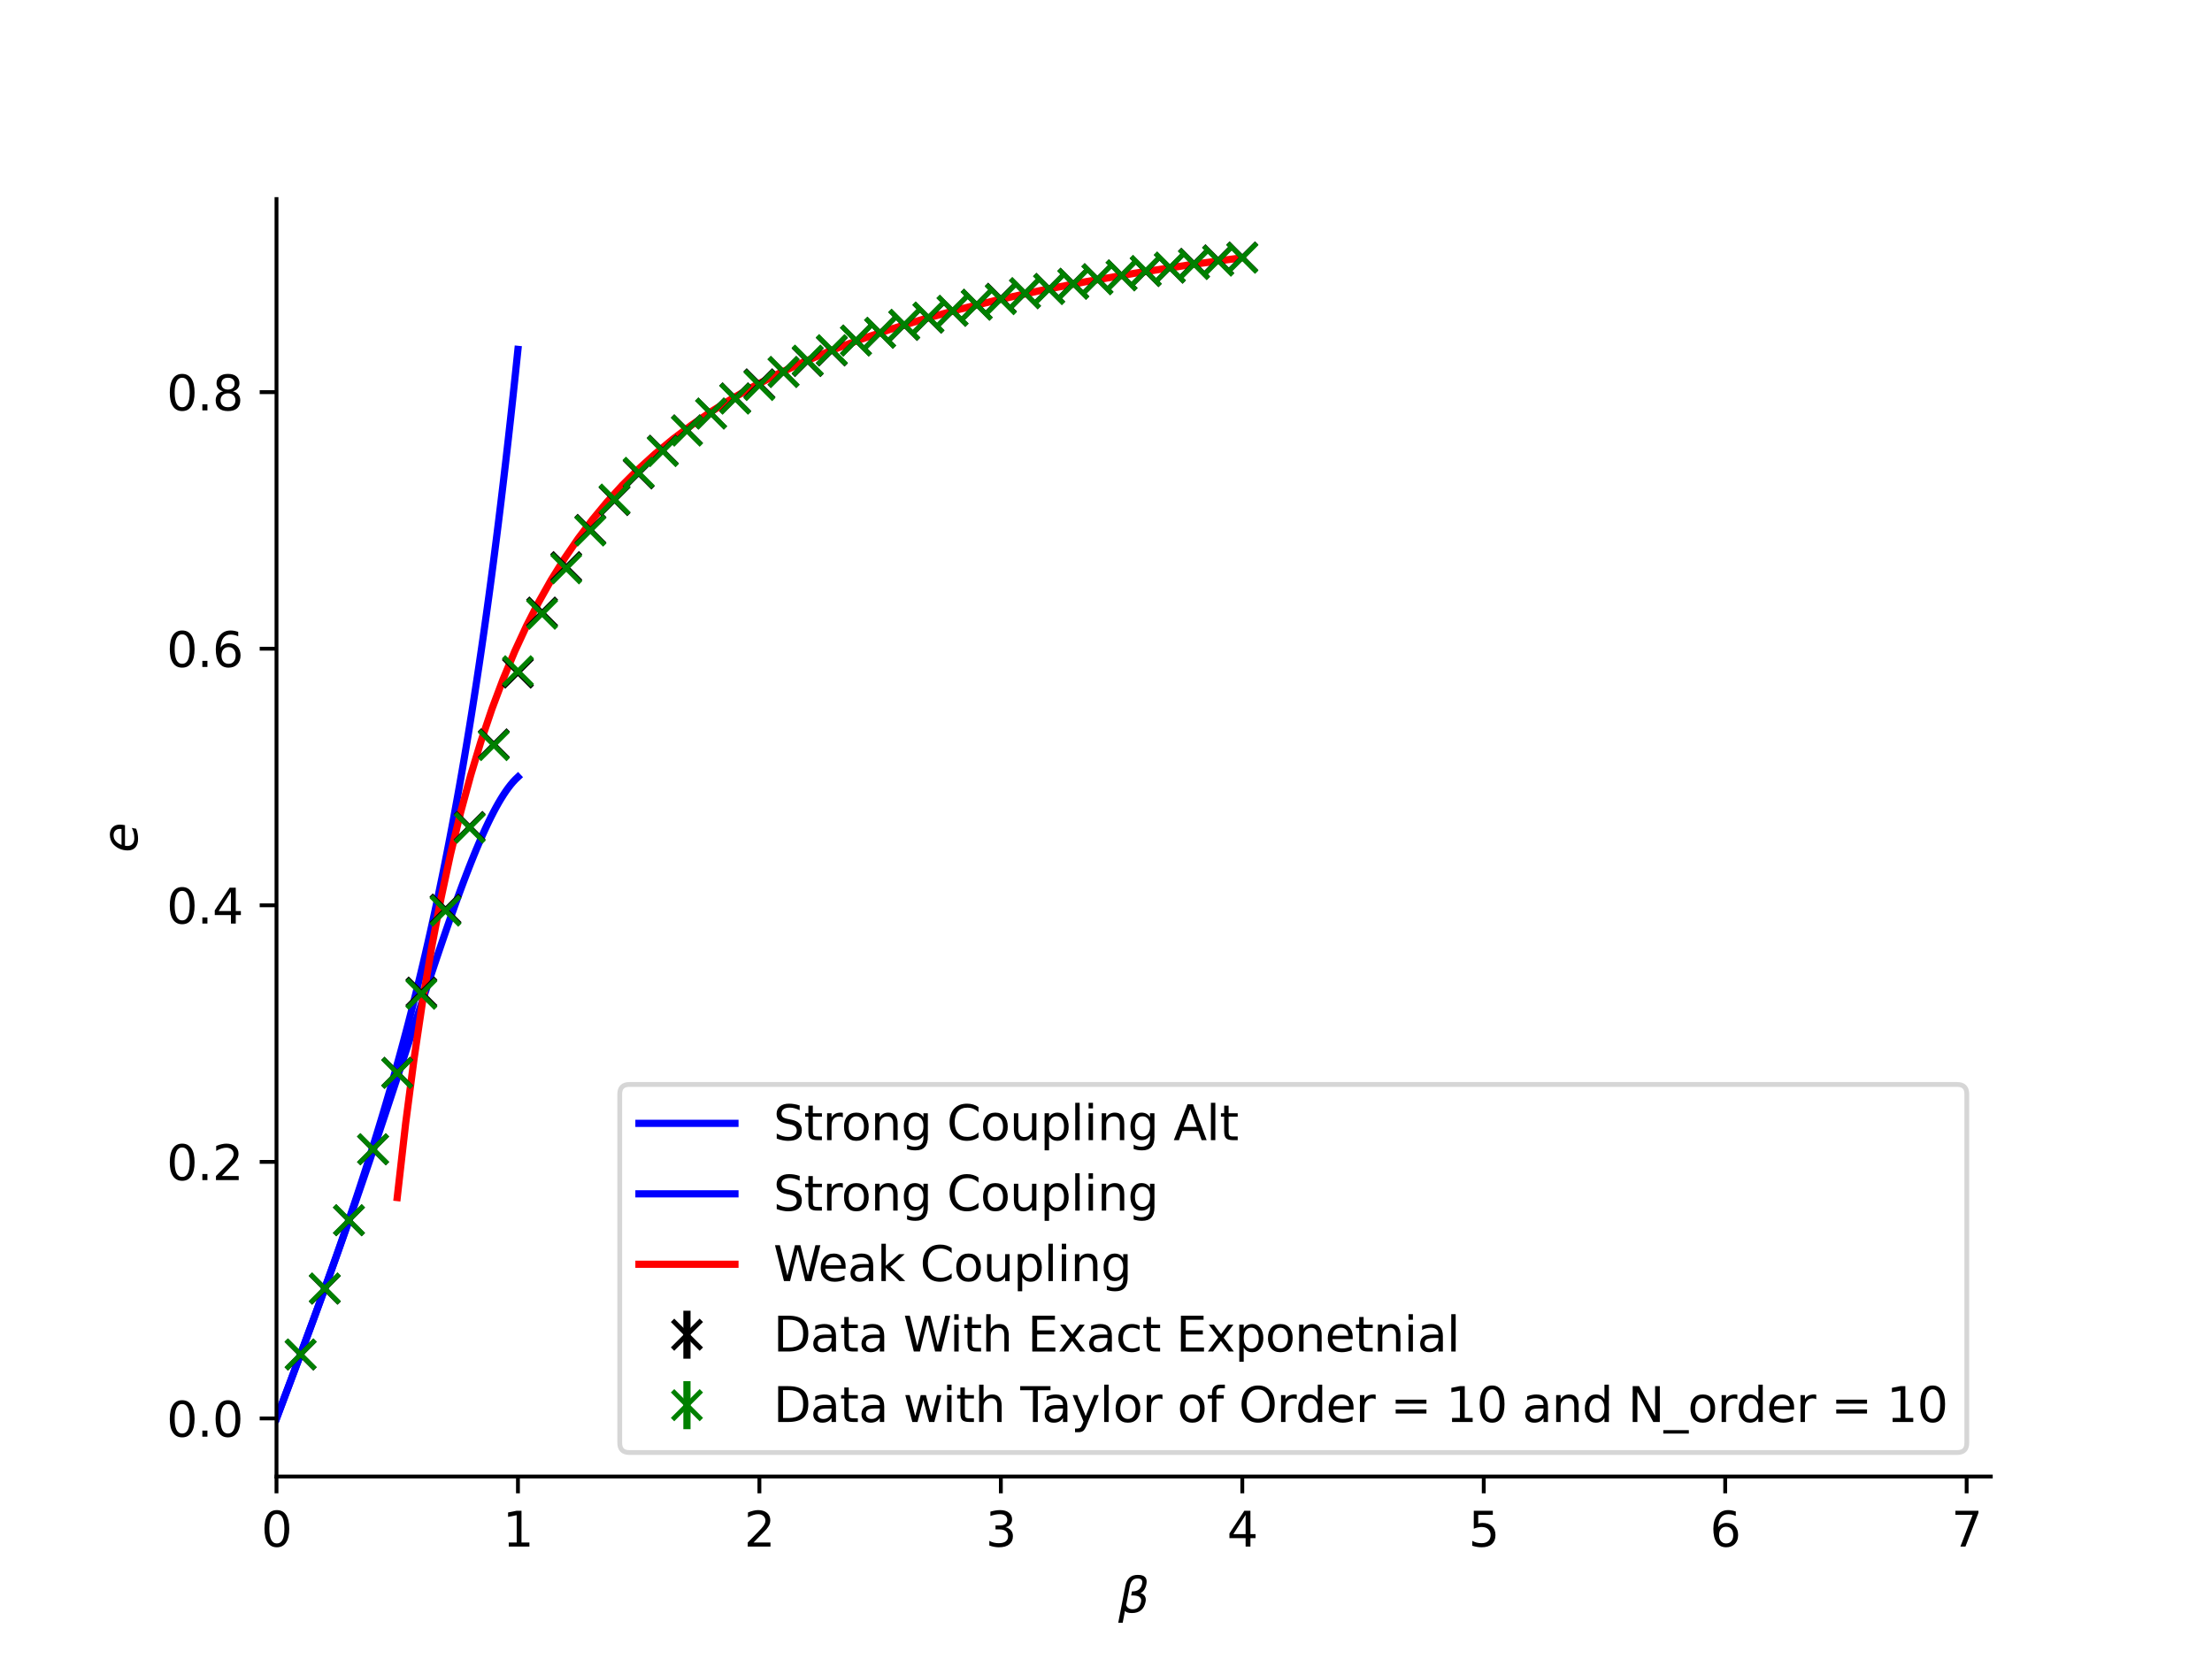 <?xml version="1.0" encoding="utf-8" standalone="no"?>
<!DOCTYPE svg PUBLIC "-//W3C//DTD SVG 1.1//EN"
  "http://www.w3.org/Graphics/SVG/1.1/DTD/svg11.dtd">
<svg height="345.6pt" version="1.1" viewBox="0 0 460.8 345.6" width="460.8pt" xmlns="http://www.w3.org/2000/svg" xmlns:xlink="http://www.w3.org/1999/xlink">
 <defs>
  <style type="text/css">*{stroke-linecap:butt;stroke-linejoin:round;}</style>
 </defs>
 <g id="figure_1">
  <g id="patch_1">
   <path d="M 0 345.6 
L 460.8 345.6 
L 460.8 0 
L 0 0 
z
" style="fill:#ffffff;"/>
  </g>
  <g id="axes_1">
   <g id="patch_2">
    <path d="M 57.6 307.584 
L 414.72 307.584 
L 414.72 41.472 
L 57.6 41.472 
z
" style="fill:#ffffff;"/>
   </g>
   <g id="matplotlib.axis_1">
    <g id="xtick_1">
     <g id="line2d_1">
      <defs>
       <path d="M 0 0 
L 0 3.5 
" id="m9de433c773" style="stroke:#000000;stroke-width:0.8;"/>
      </defs>
      <g>
       <use style="stroke:#000000;stroke-width:0.8;" x="57.6" xlink:href="#m9de433c773" y="307.584"/>
      </g>
     </g>
     <g id="text_1">
      <!-- 0 -->
      <g transform="translate(54.419 322.182)scale(0.1 -0.1)">
       <defs>
        <path d="M 2034 4250 
Q 1547 4250 1301 3770 
Q 1056 3291 1056 2328 
Q 1056 1369 1301 889 
Q 1547 409 2034 409 
Q 2525 409 2770 889 
Q 3016 1369 3016 2328 
Q 3016 3291 2770 3770 
Q 2525 4250 2034 4250 
z
M 2034 4750 
Q 2819 4750 3233 4129 
Q 3647 3509 3647 2328 
Q 3647 1150 3233 529 
Q 2819 -91 2034 -91 
Q 1250 -91 836 529 
Q 422 1150 422 2328 
Q 422 3509 836 4129 
Q 1250 4750 2034 4750 
z
" id="DejaVuSans-30" transform="scale(0.016)"/>
       </defs>
       <use xlink:href="#DejaVuSans-30"/>
      </g>
     </g>
    </g>
    <g id="xtick_2">
     <g id="line2d_2">
      <g>
       <use style="stroke:#000000;stroke-width:0.8;" x="107.899" xlink:href="#m9de433c773" y="307.584"/>
      </g>
     </g>
     <g id="text_2">
      <!-- 1 -->
      <g transform="translate(104.717 322.182)scale(0.1 -0.1)">
       <defs>
        <path d="M 794 531 
L 1825 531 
L 1825 4091 
L 703 3866 
L 703 4441 
L 1819 4666 
L 2450 4666 
L 2450 531 
L 3481 531 
L 3481 0 
L 794 0 
L 794 531 
z
" id="DejaVuSans-31" transform="scale(0.016)"/>
       </defs>
       <use xlink:href="#DejaVuSans-31"/>
      </g>
     </g>
    </g>
    <g id="xtick_3">
     <g id="line2d_3">
      <g>
       <use style="stroke:#000000;stroke-width:0.8;" x="158.197" xlink:href="#m9de433c773" y="307.584"/>
      </g>
     </g>
     <g id="text_3">
      <!-- 2 -->
      <g transform="translate(155.016 322.182)scale(0.1 -0.1)">
       <defs>
        <path d="M 1228 531 
L 3431 531 
L 3431 0 
L 469 0 
L 469 531 
Q 828 903 1448 1529 
Q 2069 2156 2228 2338 
Q 2531 2678 2651 2914 
Q 2772 3150 2772 3378 
Q 2772 3750 2511 3984 
Q 2250 4219 1831 4219 
Q 1534 4219 1204 4116 
Q 875 4013 500 3803 
L 500 4441 
Q 881 4594 1212 4672 
Q 1544 4750 1819 4750 
Q 2544 4750 2975 4387 
Q 3406 4025 3406 3419 
Q 3406 3131 3298 2873 
Q 3191 2616 2906 2266 
Q 2828 2175 2409 1742 
Q 1991 1309 1228 531 
z
" id="DejaVuSans-32" transform="scale(0.016)"/>
       </defs>
       <use xlink:href="#DejaVuSans-32"/>
      </g>
     </g>
    </g>
    <g id="xtick_4">
     <g id="line2d_4">
      <g>
       <use style="stroke:#000000;stroke-width:0.8;" x="208.496" xlink:href="#m9de433c773" y="307.584"/>
      </g>
     </g>
     <g id="text_4">
      <!-- 3 -->
      <g transform="translate(205.315 322.182)scale(0.1 -0.1)">
       <defs>
        <path d="M 2597 2516 
Q 3050 2419 3304 2112 
Q 3559 1806 3559 1356 
Q 3559 666 3084 287 
Q 2609 -91 1734 -91 
Q 1441 -91 1130 -33 
Q 819 25 488 141 
L 488 750 
Q 750 597 1062 519 
Q 1375 441 1716 441 
Q 2309 441 2620 675 
Q 2931 909 2931 1356 
Q 2931 1769 2642 2001 
Q 2353 2234 1838 2234 
L 1294 2234 
L 1294 2753 
L 1863 2753 
Q 2328 2753 2575 2939 
Q 2822 3125 2822 3475 
Q 2822 3834 2567 4026 
Q 2313 4219 1838 4219 
Q 1578 4219 1281 4162 
Q 984 4106 628 3988 
L 628 4550 
Q 988 4650 1302 4700 
Q 1616 4750 1894 4750 
Q 2613 4750 3031 4423 
Q 3450 4097 3450 3541 
Q 3450 3153 3228 2886 
Q 3006 2619 2597 2516 
z
" id="DejaVuSans-33" transform="scale(0.016)"/>
       </defs>
       <use xlink:href="#DejaVuSans-33"/>
      </g>
     </g>
    </g>
    <g id="xtick_5">
     <g id="line2d_5">
      <g>
       <use style="stroke:#000000;stroke-width:0.8;" x="258.794" xlink:href="#m9de433c773" y="307.584"/>
      </g>
     </g>
     <g id="text_5">
      <!-- 4 -->
      <g transform="translate(255.613 322.182)scale(0.1 -0.1)">
       <defs>
        <path d="M 2419 4116 
L 825 1625 
L 2419 1625 
L 2419 4116 
z
M 2253 4666 
L 3047 4666 
L 3047 1625 
L 3713 1625 
L 3713 1100 
L 3047 1100 
L 3047 0 
L 2419 0 
L 2419 1100 
L 313 1100 
L 313 1709 
L 2253 4666 
z
" id="DejaVuSans-34" transform="scale(0.016)"/>
       </defs>
       <use xlink:href="#DejaVuSans-34"/>
      </g>
     </g>
    </g>
    <g id="xtick_6">
     <g id="line2d_6">
      <g>
       <use style="stroke:#000000;stroke-width:0.8;" x="309.093" xlink:href="#m9de433c773" y="307.584"/>
      </g>
     </g>
     <g id="text_6">
      <!-- 5 -->
      <g transform="translate(305.912 322.182)scale(0.1 -0.1)">
       <defs>
        <path d="M 691 4666 
L 3169 4666 
L 3169 4134 
L 1269 4134 
L 1269 2991 
Q 1406 3038 1543 3061 
Q 1681 3084 1819 3084 
Q 2600 3084 3056 2656 
Q 3513 2228 3513 1497 
Q 3513 744 3044 326 
Q 2575 -91 1722 -91 
Q 1428 -91 1123 -41 
Q 819 9 494 109 
L 494 744 
Q 775 591 1075 516 
Q 1375 441 1709 441 
Q 2250 441 2565 725 
Q 2881 1009 2881 1497 
Q 2881 1984 2565 2268 
Q 2250 2553 1709 2553 
Q 1456 2553 1204 2497 
Q 953 2441 691 2322 
L 691 4666 
z
" id="DejaVuSans-35" transform="scale(0.016)"/>
       </defs>
       <use xlink:href="#DejaVuSans-35"/>
      </g>
     </g>
    </g>
    <g id="xtick_7">
     <g id="line2d_7">
      <g>
       <use style="stroke:#000000;stroke-width:0.8;" x="359.392" xlink:href="#m9de433c773" y="307.584"/>
      </g>
     </g>
     <g id="text_7">
      <!-- 6 -->
      <g transform="translate(356.21 322.182)scale(0.1 -0.1)">
       <defs>
        <path d="M 2113 2584 
Q 1688 2584 1439 2293 
Q 1191 2003 1191 1497 
Q 1191 994 1439 701 
Q 1688 409 2113 409 
Q 2538 409 2786 701 
Q 3034 994 3034 1497 
Q 3034 2003 2786 2293 
Q 2538 2584 2113 2584 
z
M 3366 4563 
L 3366 3988 
Q 3128 4100 2886 4159 
Q 2644 4219 2406 4219 
Q 1781 4219 1451 3797 
Q 1122 3375 1075 2522 
Q 1259 2794 1537 2939 
Q 1816 3084 2150 3084 
Q 2853 3084 3261 2657 
Q 3669 2231 3669 1497 
Q 3669 778 3244 343 
Q 2819 -91 2113 -91 
Q 1303 -91 875 529 
Q 447 1150 447 2328 
Q 447 3434 972 4092 
Q 1497 4750 2381 4750 
Q 2619 4750 2861 4703 
Q 3103 4656 3366 4563 
z
" id="DejaVuSans-36" transform="scale(0.016)"/>
       </defs>
       <use xlink:href="#DejaVuSans-36"/>
      </g>
     </g>
    </g>
    <g id="xtick_8">
     <g id="line2d_8">
      <g>
       <use style="stroke:#000000;stroke-width:0.8;" x="409.69" xlink:href="#m9de433c773" y="307.584"/>
      </g>
     </g>
     <g id="text_8">
      <!-- 7 -->
      <g transform="translate(406.509 322.182)scale(0.1 -0.1)">
       <defs>
        <path d="M 525 4666 
L 3525 4666 
L 3525 4397 
L 1831 0 
L 1172 0 
L 2766 4134 
L 525 4134 
L 525 4666 
z
" id="DejaVuSans-37" transform="scale(0.016)"/>
       </defs>
       <use xlink:href="#DejaVuSans-37"/>
      </g>
     </g>
    </g>
    <g id="text_9">
     <!-- $\beta$ -->
     <g transform="translate(232.96 335.962)scale(0.1 -0.1)">
      <defs>
       <path d="M 872 216 
L 572 -1331 
L -6 -1331 
L 928 3478 
Q 1206 4903 2538 4903 
Q 3888 4903 3659 3700 
Q 3503 2844 2894 2531 
Q 3713 2250 3553 1416 
Q 3272 -69 1759 -66 
Q 1097 -63 872 216 
z
M 1019 966 
Q 1259 422 1875 425 
Q 2775 425 2966 1406 
Q 3138 2288 1675 2219 
L 1778 2750 
Q 2909 2731 3106 3750 
Q 3241 4438 2509 4434 
Q 1691 4434 1503 3459 
L 1019 966 
z
" id="DejaVuSans-Oblique-3b2" transform="scale(0.016)"/>
      </defs>
      <use transform="translate(0 0.391)" xlink:href="#DejaVuSans-Oblique-3b2"/>
     </g>
    </g>
   </g>
   <g id="matplotlib.axis_2">
    <g id="ytick_1">
     <g id="line2d_9">
      <defs>
       <path d="M 0 0 
L -3.5 0 
" id="m73f54f519c" style="stroke:#000000;stroke-width:0.8;"/>
      </defs>
      <g>
       <use style="stroke:#000000;stroke-width:0.8;" x="57.6" xlink:href="#m73f54f519c" y="295.488"/>
      </g>
     </g>
     <g id="text_10">
      <!-- 0.0 -->
      <g transform="translate(34.697 299.287)scale(0.1 -0.1)">
       <defs>
        <path d="M 684 794 
L 1344 794 
L 1344 0 
L 684 0 
L 684 794 
z
" id="DejaVuSans-2e" transform="scale(0.016)"/>
       </defs>
       <use xlink:href="#DejaVuSans-30"/>
       <use x="63.623" xlink:href="#DejaVuSans-2e"/>
       <use x="95.41" xlink:href="#DejaVuSans-30"/>
      </g>
     </g>
    </g>
    <g id="ytick_2">
     <g id="line2d_10">
      <g>
       <use style="stroke:#000000;stroke-width:0.8;" x="57.6" xlink:href="#m73f54f519c" y="242.039"/>
      </g>
     </g>
     <g id="text_11">
      <!-- 0.2 -->
      <g transform="translate(34.697 245.838)scale(0.1 -0.1)">
       <use xlink:href="#DejaVuSans-30"/>
       <use x="63.623" xlink:href="#DejaVuSans-2e"/>
       <use x="95.41" xlink:href="#DejaVuSans-32"/>
      </g>
     </g>
    </g>
    <g id="ytick_3">
     <g id="line2d_11">
      <g>
       <use style="stroke:#000000;stroke-width:0.8;" x="57.6" xlink:href="#m73f54f519c" y="188.589"/>
      </g>
     </g>
     <g id="text_12">
      <!-- 0.4 -->
      <g transform="translate(34.697 192.389)scale(0.1 -0.1)">
       <use xlink:href="#DejaVuSans-30"/>
       <use x="63.623" xlink:href="#DejaVuSans-2e"/>
       <use x="95.41" xlink:href="#DejaVuSans-34"/>
      </g>
     </g>
    </g>
    <g id="ytick_4">
     <g id="line2d_12">
      <g>
       <use style="stroke:#000000;stroke-width:0.8;" x="57.6" xlink:href="#m73f54f519c" y="135.14"/>
      </g>
     </g>
     <g id="text_13">
      <!-- 0.6 -->
      <g transform="translate(34.697 138.939)scale(0.1 -0.1)">
       <use xlink:href="#DejaVuSans-30"/>
       <use x="63.623" xlink:href="#DejaVuSans-2e"/>
       <use x="95.41" xlink:href="#DejaVuSans-36"/>
      </g>
     </g>
    </g>
    <g id="ytick_5">
     <g id="line2d_13">
      <g>
       <use style="stroke:#000000;stroke-width:0.8;" x="57.6" xlink:href="#m73f54f519c" y="81.691"/>
      </g>
     </g>
     <g id="text_14">
      <!-- 0.8 -->
      <g transform="translate(34.697 85.49)scale(0.1 -0.1)">
       <defs>
        <path d="M 2034 2216 
Q 1584 2216 1326 1975 
Q 1069 1734 1069 1313 
Q 1069 891 1326 650 
Q 1584 409 2034 409 
Q 2484 409 2743 651 
Q 3003 894 3003 1313 
Q 3003 1734 2745 1975 
Q 2488 2216 2034 2216 
z
M 1403 2484 
Q 997 2584 770 2862 
Q 544 3141 544 3541 
Q 544 4100 942 4425 
Q 1341 4750 2034 4750 
Q 2731 4750 3128 4425 
Q 3525 4100 3525 3541 
Q 3525 3141 3298 2862 
Q 3072 2584 2669 2484 
Q 3125 2378 3379 2068 
Q 3634 1759 3634 1313 
Q 3634 634 3220 271 
Q 2806 -91 2034 -91 
Q 1263 -91 848 271 
Q 434 634 434 1313 
Q 434 1759 690 2068 
Q 947 2378 1403 2484 
z
M 1172 3481 
Q 1172 3119 1398 2916 
Q 1625 2713 2034 2713 
Q 2441 2713 2670 2916 
Q 2900 3119 2900 3481 
Q 2900 3844 2670 4047 
Q 2441 4250 2034 4250 
Q 1625 4250 1398 4047 
Q 1172 3844 1172 3481 
z
" id="DejaVuSans-38" transform="scale(0.016)"/>
       </defs>
       <use xlink:href="#DejaVuSans-30"/>
       <use x="63.623" xlink:href="#DejaVuSans-2e"/>
       <use x="95.41" xlink:href="#DejaVuSans-38"/>
      </g>
     </g>
    </g>
    <g id="text_15">
     <!-- $e$ -->
     <g transform="translate(28.617 177.628)rotate(-90)scale(0.1 -0.1)">
      <defs>
       <path d="M 3078 2063 
Q 3088 2113 3092 2166 
Q 3097 2219 3097 2272 
Q 3097 2653 2873 2875 
Q 2650 3097 2266 3097 
Q 1838 3097 1509 2826 
Q 1181 2556 1013 2059 
L 3078 2063 
z
M 3578 1613 
L 903 1613 
Q 884 1494 878 1425 
Q 872 1356 872 1306 
Q 872 872 1139 634 
Q 1406 397 1894 397 
Q 2269 397 2603 481 
Q 2938 566 3225 728 
L 3116 159 
Q 2806 34 2476 -28 
Q 2147 -91 1806 -91 
Q 1078 -91 686 257 
Q 294 606 294 1247 
Q 294 1794 489 2264 
Q 684 2734 1063 3103 
Q 1306 3334 1642 3459 
Q 1978 3584 2356 3584 
Q 2950 3584 3301 3228 
Q 3653 2872 3653 2272 
Q 3653 2128 3634 1964 
Q 3616 1800 3578 1613 
z
" id="DejaVuSans-Oblique-65" transform="scale(0.016)"/>
      </defs>
      <use xlink:href="#DejaVuSans-Oblique-65"/>
     </g>
    </g>
   </g>
   <g id="LineCollection_1">
    <path clip-path="url(#pb66d85628c)" d="M 62.63 282.259 
L 62.63 282.119 
" style="fill:none;stroke:#000000;stroke-width:1.5;"/>
    <path clip-path="url(#pb66d85628c)" d="M 67.66 268.544 
L 67.66 268.385 
" style="fill:none;stroke:#000000;stroke-width:1.5;"/>
    <path clip-path="url(#pb66d85628c)" d="M 72.69 254.28 
L 72.69 254.131 
" style="fill:none;stroke:#000000;stroke-width:1.5;"/>
    <path clip-path="url(#pb66d85628c)" d="M 77.719 239.507 
L 77.719 239.333 
" style="fill:none;stroke:#000000;stroke-width:1.5;"/>
    <path clip-path="url(#pb66d85628c)" d="M 82.749 223.569 
L 82.749 223.361 
" style="fill:none;stroke:#000000;stroke-width:1.5;"/>
    <path clip-path="url(#pb66d85628c)" d="M 87.779 206.873 
L 87.779 206.623 
" style="fill:none;stroke:#000000;stroke-width:1.5;"/>
    <path clip-path="url(#pb66d85628c)" d="M 92.809 189.595 
L 92.809 189.321 
" style="fill:none;stroke:#000000;stroke-width:1.5;"/>
    <path clip-path="url(#pb66d85628c)" d="M 97.839 172.425 
L 97.839 172.088 
" style="fill:none;stroke:#000000;stroke-width:1.5;"/>
    <path clip-path="url(#pb66d85628c)" d="M 102.869 155.24 
L 102.869 154.845 
" style="fill:none;stroke:#000000;stroke-width:1.5;"/>
    <path clip-path="url(#pb66d85628c)" d="M 107.899 140.306 
L 107.899 139.969 
" style="fill:none;stroke:#000000;stroke-width:1.5;"/>
    <path clip-path="url(#pb66d85628c)" d="M 112.928 127.74 
L 112.928 127.436 
" style="fill:none;stroke:#000000;stroke-width:1.5;"/>
    <path clip-path="url(#pb66d85628c)" d="M 117.958 118.258 
L 117.958 117.984 
" style="fill:none;stroke:#000000;stroke-width:1.5;"/>
    <path clip-path="url(#pb66d85628c)" d="M 122.988 110.5 
L 122.988 110.24 
" style="fill:none;stroke:#000000;stroke-width:1.5;"/>
    <path clip-path="url(#pb66d85628c)" d="M 128.018 104.323 
L 128.018 104.066 
" style="fill:none;stroke:#000000;stroke-width:1.5;"/>
    <path clip-path="url(#pb66d85628c)" d="M 133.048 98.765 
L 133.048 98.514 
" style="fill:none;stroke:#000000;stroke-width:1.5;"/>
    <path clip-path="url(#pb66d85628c)" d="M 138.078 93.991 
L 138.078 93.745 
" style="fill:none;stroke:#000000;stroke-width:1.5;"/>
    <path clip-path="url(#pb66d85628c)" d="M 143.108 89.745 
L 143.108 89.528 
" style="fill:none;stroke:#000000;stroke-width:1.5;"/>
    <path clip-path="url(#pb66d85628c)" d="M 148.137 86.236 
L 148.137 86.05 
" style="fill:none;stroke:#000000;stroke-width:1.5;"/>
    <path clip-path="url(#pb66d85628c)" d="M 153.167 83.06 
L 153.167 82.878 
" style="fill:none;stroke:#000000;stroke-width:1.5;"/>
    <path clip-path="url(#pb66d85628c)" d="M 158.197 80.125 
L 158.197 79.967 
" style="fill:none;stroke:#000000;stroke-width:1.5;"/>
    <path clip-path="url(#pb66d85628c)" d="M 163.227 77.567 
L 163.227 77.414 
" style="fill:none;stroke:#000000;stroke-width:1.5;"/>
    <path clip-path="url(#pb66d85628c)" d="M 168.257 75.293 
L 168.257 75.155 
" style="fill:none;stroke:#000000;stroke-width:1.5;"/>
    <path clip-path="url(#pb66d85628c)" d="M 173.287 73.101 
L 173.287 72.955 
" style="fill:none;stroke:#000000;stroke-width:1.5;"/>
    <path clip-path="url(#pb66d85628c)" d="M 178.317 71.006 
L 178.317 70.848 
" style="fill:none;stroke:#000000;stroke-width:1.5;"/>
    <path clip-path="url(#pb66d85628c)" d="M 183.346 69.395 
L 183.346 69.253 
" style="fill:none;stroke:#000000;stroke-width:1.5;"/>
    <path clip-path="url(#pb66d85628c)" d="M 188.376 67.755 
L 188.376 67.627 
" style="fill:none;stroke:#000000;stroke-width:1.5;"/>
    <path clip-path="url(#pb66d85628c)" d="M 193.406 66.258 
L 193.406 66.133 
" style="fill:none;stroke:#000000;stroke-width:1.5;"/>
    <path clip-path="url(#pb66d85628c)" d="M 198.436 64.829 
L 198.436 64.695 
" style="fill:none;stroke:#000000;stroke-width:1.5;"/>
    <path clip-path="url(#pb66d85628c)" d="M 203.466 63.518 
L 203.466 63.411 
" style="fill:none;stroke:#000000;stroke-width:1.5;"/>
    <path clip-path="url(#pb66d85628c)" d="M 208.496 62.273 
L 208.496 62.156 
" style="fill:none;stroke:#000000;stroke-width:1.5;"/>
    <path clip-path="url(#pb66d85628c)" d="M 213.526 61.152 
L 213.526 61.035 
" style="fill:none;stroke:#000000;stroke-width:1.5;"/>
    <path clip-path="url(#pb66d85628c)" d="M 218.555 60.233 
L 218.555 60.118 
" style="fill:none;stroke:#000000;stroke-width:1.5;"/>
    <path clip-path="url(#pb66d85628c)" d="M 223.585 59.15 
L 223.585 59.034 
" style="fill:none;stroke:#000000;stroke-width:1.5;"/>
    <path clip-path="url(#pb66d85628c)" d="M 228.615 58.194 
L 228.615 58.09 
" style="fill:none;stroke:#000000;stroke-width:1.5;"/>
    <path clip-path="url(#pb66d85628c)" d="M 233.645 57.413 
L 233.645 57.295 
" style="fill:none;stroke:#000000;stroke-width:1.5;"/>
    <path clip-path="url(#pb66d85628c)" d="M 238.675 56.538 
L 238.675 56.426 
" style="fill:none;stroke:#000000;stroke-width:1.5;"/>
    <path clip-path="url(#pb66d85628c)" d="M 243.705 55.817 
L 243.705 55.724 
" style="fill:none;stroke:#000000;stroke-width:1.5;"/>
    <path clip-path="url(#pb66d85628c)" d="M 248.735 54.997 
L 248.735 54.878 
" style="fill:none;stroke:#000000;stroke-width:1.5;"/>
    <path clip-path="url(#pb66d85628c)" d="M 253.765 54.262 
L 253.765 54.156 
" style="fill:none;stroke:#000000;stroke-width:1.5;"/>
    <path clip-path="url(#pb66d85628c)" d="M 258.794 53.666 
L 258.794 53.568 
" style="fill:none;stroke:#000000;stroke-width:1.5;"/>
   </g>
   <g id="LineCollection_2">
    <path clip-path="url(#pb66d85628c)" d="M 62.63 282.213 
L 62.63 282.073 
" style="fill:none;stroke:#008000;stroke-width:1.5;"/>
    <path clip-path="url(#pb66d85628c)" d="M 67.66 268.472 
L 67.66 268.313 
" style="fill:none;stroke:#008000;stroke-width:1.5;"/>
    <path clip-path="url(#pb66d85628c)" d="M 72.69 254.259 
L 72.69 254.104 
" style="fill:none;stroke:#008000;stroke-width:1.5;"/>
    <path clip-path="url(#pb66d85628c)" d="M 77.719 239.481 
L 77.719 239.307 
" style="fill:none;stroke:#008000;stroke-width:1.5;"/>
    <path clip-path="url(#pb66d85628c)" d="M 82.749 223.616 
L 82.749 223.419 
" style="fill:none;stroke:#008000;stroke-width:1.5;"/>
    <path clip-path="url(#pb66d85628c)" d="M 87.779 207.161 
L 87.779 206.921 
" style="fill:none;stroke:#008000;stroke-width:1.5;"/>
    <path clip-path="url(#pb66d85628c)" d="M 92.809 189.853 
L 92.809 189.591 
" style="fill:none;stroke:#008000;stroke-width:1.5;"/>
    <path clip-path="url(#pb66d85628c)" d="M 97.839 172.582 
L 97.839 172.288 
" style="fill:none;stroke:#008000;stroke-width:1.5;"/>
    <path clip-path="url(#pb66d85628c)" d="M 102.869 155.429 
L 102.869 155.04 
" style="fill:none;stroke:#008000;stroke-width:1.5;"/>
    <path clip-path="url(#pb66d85628c)" d="M 107.899 139.97 
L 107.899 139.654 
" style="fill:none;stroke:#008000;stroke-width:1.5;"/>
    <path clip-path="url(#pb66d85628c)" d="M 112.928 128.036 
L 112.928 127.708 
" style="fill:none;stroke:#008000;stroke-width:1.5;"/>
    <path clip-path="url(#pb66d85628c)" d="M 117.958 118.556 
L 117.958 118.28 
" style="fill:none;stroke:#008000;stroke-width:1.5;"/>
    <path clip-path="url(#pb66d85628c)" d="M 122.988 110.681 
L 122.988 110.394 
" style="fill:none;stroke:#008000;stroke-width:1.5;"/>
    <path clip-path="url(#pb66d85628c)" d="M 128.018 104.191 
L 128.018 103.899 
" style="fill:none;stroke:#008000;stroke-width:1.5;"/>
    <path clip-path="url(#pb66d85628c)" d="M 133.048 98.588 
L 133.048 98.349 
" style="fill:none;stroke:#008000;stroke-width:1.5;"/>
    <path clip-path="url(#pb66d85628c)" d="M 138.078 94.1 
L 138.078 93.876 
" style="fill:none;stroke:#008000;stroke-width:1.5;"/>
    <path clip-path="url(#pb66d85628c)" d="M 143.108 89.814 
L 143.108 89.607 
" style="fill:none;stroke:#008000;stroke-width:1.5;"/>
    <path clip-path="url(#pb66d85628c)" d="M 148.137 86.242 
L 148.137 86.064 
" style="fill:none;stroke:#008000;stroke-width:1.5;"/>
    <path clip-path="url(#pb66d85628c)" d="M 153.167 83.153 
L 153.167 82.954 
" style="fill:none;stroke:#008000;stroke-width:1.5;"/>
    <path clip-path="url(#pb66d85628c)" d="M 158.197 80.316 
L 158.197 80.139 
" style="fill:none;stroke:#008000;stroke-width:1.5;"/>
    <path clip-path="url(#pb66d85628c)" d="M 163.227 77.559 
L 163.227 77.416 
" style="fill:none;stroke:#008000;stroke-width:1.5;"/>
    <path clip-path="url(#pb66d85628c)" d="M 168.257 75.182 
L 168.257 75.035 
" style="fill:none;stroke:#008000;stroke-width:1.5;"/>
    <path clip-path="url(#pb66d85628c)" d="M 173.287 73.007 
L 173.287 72.85 
" style="fill:none;stroke:#008000;stroke-width:1.5;"/>
    <path clip-path="url(#pb66d85628c)" d="M 178.317 71.024 
L 178.317 70.883 
" style="fill:none;stroke:#008000;stroke-width:1.5;"/>
    <path clip-path="url(#pb66d85628c)" d="M 183.346 69.4 
L 183.346 69.253 
" style="fill:none;stroke:#008000;stroke-width:1.5;"/>
    <path clip-path="url(#pb66d85628c)" d="M 188.376 67.723 
L 188.376 67.578 
" style="fill:none;stroke:#008000;stroke-width:1.5;"/>
    <path clip-path="url(#pb66d85628c)" d="M 193.406 66.207 
L 193.406 66.064 
" style="fill:none;stroke:#008000;stroke-width:1.5;"/>
    <path clip-path="url(#pb66d85628c)" d="M 198.436 64.806 
L 198.436 64.678 
" style="fill:none;stroke:#008000;stroke-width:1.5;"/>
    <path clip-path="url(#pb66d85628c)" d="M 203.466 63.543 
L 203.466 63.417 
" style="fill:none;stroke:#008000;stroke-width:1.5;"/>
    <path clip-path="url(#pb66d85628c)" d="M 208.496 62.392 
L 208.496 62.282 
" style="fill:none;stroke:#008000;stroke-width:1.5;"/>
    <path clip-path="url(#pb66d85628c)" d="M 213.526 61.126 
L 213.526 61.012 
" style="fill:none;stroke:#008000;stroke-width:1.5;"/>
    <path clip-path="url(#pb66d85628c)" d="M 218.555 60.276 
L 218.555 60.161 
" style="fill:none;stroke:#008000;stroke-width:1.5;"/>
    <path clip-path="url(#pb66d85628c)" d="M 223.585 59.195 
L 223.585 59.084 
" style="fill:none;stroke:#008000;stroke-width:1.5;"/>
    <path clip-path="url(#pb66d85628c)" d="M 228.615 58.242 
L 228.615 58.13 
" style="fill:none;stroke:#008000;stroke-width:1.5;"/>
    <path clip-path="url(#pb66d85628c)" d="M 233.645 57.432 
L 233.645 57.32 
" style="fill:none;stroke:#008000;stroke-width:1.5;"/>
    <path clip-path="url(#pb66d85628c)" d="M 238.675 56.488 
L 238.675 56.381 
" style="fill:none;stroke:#008000;stroke-width:1.5;"/>
    <path clip-path="url(#pb66d85628c)" d="M 243.705 55.783 
L 243.705 55.686 
" style="fill:none;stroke:#008000;stroke-width:1.5;"/>
    <path clip-path="url(#pb66d85628c)" d="M 248.735 55.08 
L 248.735 54.979 
" style="fill:none;stroke:#008000;stroke-width:1.5;"/>
    <path clip-path="url(#pb66d85628c)" d="M 253.765 54.372 
L 253.765 54.251 
" style="fill:none;stroke:#008000;stroke-width:1.5;"/>
    <path clip-path="url(#pb66d85628c)" d="M 258.794 53.749 
L 258.794 53.653 
" style="fill:none;stroke:#008000;stroke-width:1.5;"/>
   </g>
   <g id="line2d_14">
    <path clip-path="url(#pb66d85628c)" d="M 57.6 295.488 
L 58.108 294.138 
L 58.616 292.788 
L 59.124 291.438 
L 59.632 290.086 
L 60.14 288.734 
L 60.648 287.38 
L 61.156 286.024 
L 61.665 284.666 
L 62.173 283.307 
L 62.681 281.944 
L 63.189 280.579 
L 63.697 279.211 
L 64.205 277.839 
L 64.713 276.463 
L 65.221 275.084 
L 65.729 273.699 
L 66.237 272.31 
L 66.745 270.916 
L 67.253 269.517 
L 67.761 268.111 
L 68.269 266.699 
L 68.777 265.281 
L 69.286 263.856 
L 69.794 262.423 
L 70.302 260.982 
L 70.81 259.533 
L 71.318 258.075 
L 71.826 256.607 
L 72.334 255.13 
L 72.842 253.643 
L 73.35 252.145 
L 73.858 250.635 
L 74.366 249.114 
L 74.874 247.58 
L 75.382 246.033 
L 75.89 244.473 
L 76.398 242.898 
L 76.907 241.308 
L 77.415 239.703 
L 77.923 238.081 
L 78.431 236.443 
L 78.939 234.786 
L 79.447 233.111 
L 79.955 231.417 
L 80.463 229.703 
L 80.971 227.968 
L 81.479 226.211 
L 81.987 224.431 
L 82.495 222.628 
L 83.003 220.8 
L 83.511 218.946 
L 84.019 217.067 
L 84.528 215.159 
L 85.036 213.224 
L 85.544 211.258 
L 86.052 209.262 
L 86.56 207.234 
L 87.068 205.173 
L 87.576 203.078 
L 88.084 200.947 
L 88.592 198.779 
L 89.1 196.574 
L 89.608 194.328 
L 90.116 192.043 
L 90.624 189.715 
L 91.132 187.343 
L 91.64 184.926 
L 92.149 182.463 
L 92.657 179.951 
L 93.165 177.39 
L 93.673 174.777 
L 94.181 172.111 
L 94.689 169.39 
L 95.197 166.613 
L 95.705 163.778 
L 96.213 160.882 
L 96.721 157.924 
L 97.229 154.902 
L 97.737 151.815 
L 98.245 148.659 
L 98.753 145.433 
L 99.261 142.136 
L 99.77 138.764 
L 100.278 135.315 
L 100.786 131.788 
L 101.294 128.18 
L 101.802 124.489 
L 102.31 120.712 
L 102.818 116.847 
L 103.326 112.891 
L 103.834 108.843 
L 104.342 104.698 
L 104.85 100.456 
L 105.358 96.112 
L 105.866 91.665 
L 106.374 87.111 
L 106.882 82.448 
L 107.391 77.673 
L 107.899 72.782 
" style="fill:none;stroke:#0000ff;stroke-linecap:square;stroke-width:1.5;"/>
   </g>
   <g id="line2d_15">
    <path clip-path="url(#pb66d85628c)" d="M 57.6 295.488 
L 58.108 294.138 
L 58.616 292.788 
L 59.124 291.438 
L 59.632 290.086 
L 60.14 288.734 
L 60.648 287.38 
L 61.156 286.024 
L 61.665 284.667 
L 62.173 283.307 
L 62.681 281.945 
L 63.189 280.581 
L 63.697 279.213 
L 64.205 277.842 
L 64.713 276.468 
L 65.221 275.091 
L 65.729 273.709 
L 66.237 272.324 
L 66.745 270.934 
L 67.253 269.54 
L 67.761 268.141 
L 68.269 266.738 
L 68.777 265.329 
L 69.286 263.916 
L 69.794 262.497 
L 70.302 261.073 
L 70.81 259.644 
L 71.318 258.209 
L 71.826 256.768 
L 72.334 255.322 
L 72.842 253.87 
L 73.35 252.413 
L 73.858 250.95 
L 74.366 249.481 
L 74.874 248.006 
L 75.382 246.525 
L 75.89 245.039 
L 76.398 243.548 
L 76.907 242.05 
L 77.415 240.548 
L 77.923 239.04 
L 78.431 237.528 
L 78.939 236.01 
L 79.447 234.488 
L 79.955 232.962 
L 80.463 231.431 
L 80.971 229.897 
L 81.479 228.359 
L 81.987 226.818 
L 82.495 225.274 
L 83.003 223.727 
L 83.511 222.178 
L 84.019 220.628 
L 84.528 219.077 
L 85.036 217.525 
L 85.544 215.973 
L 86.052 214.421 
L 86.56 212.87 
L 87.068 211.321 
L 87.576 209.775 
L 88.084 208.231 
L 88.592 206.691 
L 89.1 205.155 
L 89.608 203.625 
L 90.116 202.101 
L 90.624 200.583 
L 91.132 199.074 
L 91.64 197.573 
L 92.149 196.082 
L 92.657 194.602 
L 93.165 193.133 
L 93.673 191.678 
L 94.181 190.236 
L 94.689 188.81 
L 95.197 187.399 
L 95.705 186.007 
L 96.213 184.633 
L 96.721 183.279 
L 97.229 181.947 
L 97.737 180.638 
L 98.245 179.354 
L 98.753 178.095 
L 99.261 176.864 
L 99.77 175.662 
L 100.278 174.49 
L 100.786 173.351 
L 101.294 172.247 
L 101.802 171.177 
L 102.31 170.146 
L 102.818 169.155 
L 103.326 168.204 
L 103.834 167.298 
L 104.342 166.437 
L 104.85 165.623 
L 105.358 164.859 
L 105.866 164.147 
L 106.374 163.49 
L 106.882 162.888 
L 107.391 162.346 
L 107.899 161.865 
" style="fill:none;stroke:#0000ff;stroke-linecap:square;stroke-width:1.5;"/>
   </g>
   <g id="line2d_16">
    <path clip-path="url(#pb66d85628c)" d="M 82.749 249.471 
L 84.512 233.956 
L 86.274 220.44 
L 88.036 208.565 
L 89.974 197.067 
L 91.913 186.931 
L 93.851 177.929 
L 95.966 169.195 
L 98.081 161.414 
L 100.195 154.441 
L 102.486 147.659 
L 104.777 141.565 
L 107.244 135.656 
L 109.711 130.33 
L 112.178 125.504 
L 114.822 120.812 
L 117.641 116.28 
L 120.461 112.169 
L 123.456 108.2 
L 126.452 104.588 
L 129.624 101.102 
L 132.972 97.751 
L 136.497 94.54 
L 140.197 91.472 
L 144.074 88.548 
L 148.127 85.766 
L 152.533 83.019 
L 157.115 80.427 
L 162.049 77.895 
L 167.336 75.442 
L 172.975 73.078 
L 178.966 70.813 
L 185.31 68.651 
L 192.183 66.543 
L 199.584 64.506 
L 207.69 62.51 
L 216.501 60.575 
L 226.017 58.716 
L 236.414 56.915 
L 247.869 55.162 
L 258.794 53.679 
L 258.794 53.679 
" style="fill:none;stroke:#ff0000;stroke-linecap:square;stroke-width:1.5;"/>
   </g>
   <g id="line2d_17">
    <defs>
     <path d="M -3 3 
L 3 -3 
M -3 -3 
L 3 3 
" id="mcdef729de2" style="stroke:#000000;"/>
    </defs>
    <g clip-path="url(#pb66d85628c)">
     <use style="stroke:#000000;" x="62.63" xlink:href="#mcdef729de2" y="282.189"/>
     <use style="stroke:#000000;" x="67.66" xlink:href="#mcdef729de2" y="268.464"/>
     <use style="stroke:#000000;" x="72.69" xlink:href="#mcdef729de2" y="254.205"/>
     <use style="stroke:#000000;" x="77.719" xlink:href="#mcdef729de2" y="239.42"/>
     <use style="stroke:#000000;" x="82.749" xlink:href="#mcdef729de2" y="223.465"/>
     <use style="stroke:#000000;" x="87.779" xlink:href="#mcdef729de2" y="206.748"/>
     <use style="stroke:#000000;" x="92.809" xlink:href="#mcdef729de2" y="189.458"/>
     <use style="stroke:#000000;" x="97.839" xlink:href="#mcdef729de2" y="172.257"/>
     <use style="stroke:#000000;" x="102.869" xlink:href="#mcdef729de2" y="155.042"/>
     <use style="stroke:#000000;" x="107.899" xlink:href="#mcdef729de2" y="140.138"/>
     <use style="stroke:#000000;" x="112.928" xlink:href="#mcdef729de2" y="127.588"/>
     <use style="stroke:#000000;" x="117.958" xlink:href="#mcdef729de2" y="118.121"/>
     <use style="stroke:#000000;" x="122.988" xlink:href="#mcdef729de2" y="110.37"/>
     <use style="stroke:#000000;" x="128.018" xlink:href="#mcdef729de2" y="104.194"/>
     <use style="stroke:#000000;" x="133.048" xlink:href="#mcdef729de2" y="98.639"/>
     <use style="stroke:#000000;" x="138.078" xlink:href="#mcdef729de2" y="93.868"/>
     <use style="stroke:#000000;" x="143.108" xlink:href="#mcdef729de2" y="89.636"/>
     <use style="stroke:#000000;" x="148.137" xlink:href="#mcdef729de2" y="86.143"/>
     <use style="stroke:#000000;" x="153.167" xlink:href="#mcdef729de2" y="82.969"/>
     <use style="stroke:#000000;" x="158.197" xlink:href="#mcdef729de2" y="80.046"/>
     <use style="stroke:#000000;" x="163.227" xlink:href="#mcdef729de2" y="77.491"/>
     <use style="stroke:#000000;" x="168.257" xlink:href="#mcdef729de2" y="75.224"/>
     <use style="stroke:#000000;" x="173.287" xlink:href="#mcdef729de2" y="73.028"/>
     <use style="stroke:#000000;" x="178.317" xlink:href="#mcdef729de2" y="70.927"/>
     <use style="stroke:#000000;" x="183.346" xlink:href="#mcdef729de2" y="69.324"/>
     <use style="stroke:#000000;" x="188.376" xlink:href="#mcdef729de2" y="67.691"/>
     <use style="stroke:#000000;" x="193.406" xlink:href="#mcdef729de2" y="66.196"/>
     <use style="stroke:#000000;" x="198.436" xlink:href="#mcdef729de2" y="64.762"/>
     <use style="stroke:#000000;" x="203.466" xlink:href="#mcdef729de2" y="63.465"/>
     <use style="stroke:#000000;" x="208.496" xlink:href="#mcdef729de2" y="62.215"/>
     <use style="stroke:#000000;" x="213.526" xlink:href="#mcdef729de2" y="61.094"/>
     <use style="stroke:#000000;" x="218.555" xlink:href="#mcdef729de2" y="60.176"/>
     <use style="stroke:#000000;" x="223.585" xlink:href="#mcdef729de2" y="59.092"/>
     <use style="stroke:#000000;" x="228.615" xlink:href="#mcdef729de2" y="58.142"/>
     <use style="stroke:#000000;" x="233.645" xlink:href="#mcdef729de2" y="57.354"/>
     <use style="stroke:#000000;" x="238.675" xlink:href="#mcdef729de2" y="56.482"/>
     <use style="stroke:#000000;" x="243.705" xlink:href="#mcdef729de2" y="55.771"/>
     <use style="stroke:#000000;" x="248.735" xlink:href="#mcdef729de2" y="54.938"/>
     <use style="stroke:#000000;" x="253.765" xlink:href="#mcdef729de2" y="54.209"/>
     <use style="stroke:#000000;" x="258.794" xlink:href="#mcdef729de2" y="53.617"/>
    </g>
   </g>
   <g id="line2d_18">
    <defs>
     <path d="M -3 3 
L 3 -3 
M -3 -3 
L 3 3 
" id="m1d9550fe99" style="stroke:#008000;"/>
    </defs>
    <g clip-path="url(#pb66d85628c)">
     <use style="fill:#008000;stroke:#008000;" x="62.63" xlink:href="#m1d9550fe99" y="282.143"/>
     <use style="fill:#008000;stroke:#008000;" x="67.66" xlink:href="#m1d9550fe99" y="268.392"/>
     <use style="fill:#008000;stroke:#008000;" x="72.69" xlink:href="#m1d9550fe99" y="254.182"/>
     <use style="fill:#008000;stroke:#008000;" x="77.719" xlink:href="#m1d9550fe99" y="239.394"/>
     <use style="fill:#008000;stroke:#008000;" x="82.749" xlink:href="#m1d9550fe99" y="223.518"/>
     <use style="fill:#008000;stroke:#008000;" x="87.779" xlink:href="#m1d9550fe99" y="207.041"/>
     <use style="fill:#008000;stroke:#008000;" x="92.809" xlink:href="#m1d9550fe99" y="189.722"/>
     <use style="fill:#008000;stroke:#008000;" x="97.839" xlink:href="#m1d9550fe99" y="172.435"/>
     <use style="fill:#008000;stroke:#008000;" x="102.869" xlink:href="#m1d9550fe99" y="155.235"/>
     <use style="fill:#008000;stroke:#008000;" x="107.899" xlink:href="#m1d9550fe99" y="139.812"/>
     <use style="fill:#008000;stroke:#008000;" x="112.928" xlink:href="#m1d9550fe99" y="127.872"/>
     <use style="fill:#008000;stroke:#008000;" x="117.958" xlink:href="#m1d9550fe99" y="118.418"/>
     <use style="fill:#008000;stroke:#008000;" x="122.988" xlink:href="#m1d9550fe99" y="110.538"/>
     <use style="fill:#008000;stroke:#008000;" x="128.018" xlink:href="#m1d9550fe99" y="104.045"/>
     <use style="fill:#008000;stroke:#008000;" x="133.048" xlink:href="#m1d9550fe99" y="98.469"/>
     <use style="fill:#008000;stroke:#008000;" x="138.078" xlink:href="#m1d9550fe99" y="93.988"/>
     <use style="fill:#008000;stroke:#008000;" x="143.108" xlink:href="#m1d9550fe99" y="89.71"/>
     <use style="fill:#008000;stroke:#008000;" x="148.137" xlink:href="#m1d9550fe99" y="86.153"/>
     <use style="fill:#008000;stroke:#008000;" x="153.167" xlink:href="#m1d9550fe99" y="83.054"/>
     <use style="fill:#008000;stroke:#008000;" x="158.197" xlink:href="#m1d9550fe99" y="80.227"/>
     <use style="fill:#008000;stroke:#008000;" x="163.227" xlink:href="#m1d9550fe99" y="77.488"/>
     <use style="fill:#008000;stroke:#008000;" x="168.257" xlink:href="#m1d9550fe99" y="75.109"/>
     <use style="fill:#008000;stroke:#008000;" x="173.287" xlink:href="#m1d9550fe99" y="72.929"/>
     <use style="fill:#008000;stroke:#008000;" x="178.317" xlink:href="#m1d9550fe99" y="70.953"/>
     <use style="fill:#008000;stroke:#008000;" x="183.346" xlink:href="#m1d9550fe99" y="69.326"/>
     <use style="fill:#008000;stroke:#008000;" x="188.376" xlink:href="#m1d9550fe99" y="67.651"/>
     <use style="fill:#008000;stroke:#008000;" x="193.406" xlink:href="#m1d9550fe99" y="66.136"/>
     <use style="fill:#008000;stroke:#008000;" x="198.436" xlink:href="#m1d9550fe99" y="64.742"/>
     <use style="fill:#008000;stroke:#008000;" x="203.466" xlink:href="#m1d9550fe99" y="63.48"/>
     <use style="fill:#008000;stroke:#008000;" x="208.496" xlink:href="#m1d9550fe99" y="62.337"/>
     <use style="fill:#008000;stroke:#008000;" x="213.526" xlink:href="#m1d9550fe99" y="61.069"/>
     <use style="fill:#008000;stroke:#008000;" x="218.555" xlink:href="#m1d9550fe99" y="60.218"/>
     <use style="fill:#008000;stroke:#008000;" x="223.585" xlink:href="#m1d9550fe99" y="59.139"/>
     <use style="fill:#008000;stroke:#008000;" x="228.615" xlink:href="#m1d9550fe99" y="58.186"/>
     <use style="fill:#008000;stroke:#008000;" x="233.645" xlink:href="#m1d9550fe99" y="57.376"/>
     <use style="fill:#008000;stroke:#008000;" x="238.675" xlink:href="#m1d9550fe99" y="56.435"/>
     <use style="fill:#008000;stroke:#008000;" x="243.705" xlink:href="#m1d9550fe99" y="55.734"/>
     <use style="fill:#008000;stroke:#008000;" x="248.735" xlink:href="#m1d9550fe99" y="55.029"/>
     <use style="fill:#008000;stroke:#008000;" x="253.765" xlink:href="#m1d9550fe99" y="54.312"/>
     <use style="fill:#008000;stroke:#008000;" x="258.794" xlink:href="#m1d9550fe99" y="53.701"/>
    </g>
   </g>
   <g id="patch_3">
    <path d="M 57.6 307.584 
L 57.6 41.472 
" style="fill:none;stroke:#000000;stroke-linecap:square;stroke-linejoin:miter;stroke-width:0.8;"/>
   </g>
   <g id="patch_4">
    <path d="M 57.6 307.584 
L 414.72 307.584 
" style="fill:none;stroke:#000000;stroke-linecap:square;stroke-linejoin:miter;stroke-width:0.8;"/>
   </g>
   <g id="legend_1">
    <g id="patch_5">
     <path d="M 131.104 302.584 
L 407.72 302.584 
Q 409.72 302.584 409.72 300.584 
L 409.72 227.915 
Q 409.72 225.915 407.72 225.915 
L 131.104 225.915 
Q 129.104 225.915 129.104 227.915 
L 129.104 300.584 
Q 129.104 302.584 131.104 302.584 
z
" style="fill:#ffffff;opacity:0.8;stroke:#cccccc;stroke-linejoin:miter;"/>
    </g>
    <g id="line2d_19">
     <path d="M 133.104 234.014 
L 153.104 234.014 
" style="fill:none;stroke:#0000ff;stroke-linecap:square;stroke-width:1.5;"/>
    </g>
    <g id="line2d_20"/>
    <g id="text_16">
     <!-- Strong Coupling Alt -->
     <g transform="translate(161.104 237.514)scale(0.1 -0.1)">
      <defs>
       <path d="M 3425 4513 
L 3425 3897 
Q 3066 4069 2747 4153 
Q 2428 4238 2131 4238 
Q 1616 4238 1336 4038 
Q 1056 3838 1056 3469 
Q 1056 3159 1242 3001 
Q 1428 2844 1947 2747 
L 2328 2669 
Q 3034 2534 3370 2195 
Q 3706 1856 3706 1288 
Q 3706 609 3251 259 
Q 2797 -91 1919 -91 
Q 1588 -91 1214 -16 
Q 841 59 441 206 
L 441 856 
Q 825 641 1194 531 
Q 1563 422 1919 422 
Q 2459 422 2753 634 
Q 3047 847 3047 1241 
Q 3047 1584 2836 1778 
Q 2625 1972 2144 2069 
L 1759 2144 
Q 1053 2284 737 2584 
Q 422 2884 422 3419 
Q 422 4038 858 4394 
Q 1294 4750 2059 4750 
Q 2388 4750 2728 4690 
Q 3069 4631 3425 4513 
z
" id="DejaVuSans-53" transform="scale(0.016)"/>
       <path d="M 1172 4494 
L 1172 3500 
L 2356 3500 
L 2356 3053 
L 1172 3053 
L 1172 1153 
Q 1172 725 1289 603 
Q 1406 481 1766 481 
L 2356 481 
L 2356 0 
L 1766 0 
Q 1100 0 847 248 
Q 594 497 594 1153 
L 594 3053 
L 172 3053 
L 172 3500 
L 594 3500 
L 594 4494 
L 1172 4494 
z
" id="DejaVuSans-74" transform="scale(0.016)"/>
       <path d="M 2631 2963 
Q 2534 3019 2420 3045 
Q 2306 3072 2169 3072 
Q 1681 3072 1420 2755 
Q 1159 2438 1159 1844 
L 1159 0 
L 581 0 
L 581 3500 
L 1159 3500 
L 1159 2956 
Q 1341 3275 1631 3429 
Q 1922 3584 2338 3584 
Q 2397 3584 2469 3576 
Q 2541 3569 2628 3553 
L 2631 2963 
z
" id="DejaVuSans-72" transform="scale(0.016)"/>
       <path d="M 1959 3097 
Q 1497 3097 1228 2736 
Q 959 2375 959 1747 
Q 959 1119 1226 758 
Q 1494 397 1959 397 
Q 2419 397 2687 759 
Q 2956 1122 2956 1747 
Q 2956 2369 2687 2733 
Q 2419 3097 1959 3097 
z
M 1959 3584 
Q 2709 3584 3137 3096 
Q 3566 2609 3566 1747 
Q 3566 888 3137 398 
Q 2709 -91 1959 -91 
Q 1206 -91 779 398 
Q 353 888 353 1747 
Q 353 2609 779 3096 
Q 1206 3584 1959 3584 
z
" id="DejaVuSans-6f" transform="scale(0.016)"/>
       <path d="M 3513 2113 
L 3513 0 
L 2938 0 
L 2938 2094 
Q 2938 2591 2744 2837 
Q 2550 3084 2163 3084 
Q 1697 3084 1428 2787 
Q 1159 2491 1159 1978 
L 1159 0 
L 581 0 
L 581 3500 
L 1159 3500 
L 1159 2956 
Q 1366 3272 1645 3428 
Q 1925 3584 2291 3584 
Q 2894 3584 3203 3211 
Q 3513 2838 3513 2113 
z
" id="DejaVuSans-6e" transform="scale(0.016)"/>
       <path d="M 2906 1791 
Q 2906 2416 2648 2759 
Q 2391 3103 1925 3103 
Q 1463 3103 1205 2759 
Q 947 2416 947 1791 
Q 947 1169 1205 825 
Q 1463 481 1925 481 
Q 2391 481 2648 825 
Q 2906 1169 2906 1791 
z
M 3481 434 
Q 3481 -459 3084 -895 
Q 2688 -1331 1869 -1331 
Q 1566 -1331 1297 -1286 
Q 1028 -1241 775 -1147 
L 775 -588 
Q 1028 -725 1275 -790 
Q 1522 -856 1778 -856 
Q 2344 -856 2625 -561 
Q 2906 -266 2906 331 
L 2906 616 
Q 2728 306 2450 153 
Q 2172 0 1784 0 
Q 1141 0 747 490 
Q 353 981 353 1791 
Q 353 2603 747 3093 
Q 1141 3584 1784 3584 
Q 2172 3584 2450 3431 
Q 2728 3278 2906 2969 
L 2906 3500 
L 3481 3500 
L 3481 434 
z
" id="DejaVuSans-67" transform="scale(0.016)"/>
       <path id="DejaVuSans-20" transform="scale(0.016)"/>
       <path d="M 4122 4306 
L 4122 3641 
Q 3803 3938 3442 4084 
Q 3081 4231 2675 4231 
Q 1875 4231 1450 3742 
Q 1025 3253 1025 2328 
Q 1025 1406 1450 917 
Q 1875 428 2675 428 
Q 3081 428 3442 575 
Q 3803 722 4122 1019 
L 4122 359 
Q 3791 134 3420 21 
Q 3050 -91 2638 -91 
Q 1578 -91 968 557 
Q 359 1206 359 2328 
Q 359 3453 968 4101 
Q 1578 4750 2638 4750 
Q 3056 4750 3426 4639 
Q 3797 4528 4122 4306 
z
" id="DejaVuSans-43" transform="scale(0.016)"/>
       <path d="M 544 1381 
L 544 3500 
L 1119 3500 
L 1119 1403 
Q 1119 906 1312 657 
Q 1506 409 1894 409 
Q 2359 409 2629 706 
Q 2900 1003 2900 1516 
L 2900 3500 
L 3475 3500 
L 3475 0 
L 2900 0 
L 2900 538 
Q 2691 219 2414 64 
Q 2138 -91 1772 -91 
Q 1169 -91 856 284 
Q 544 659 544 1381 
z
M 1991 3584 
L 1991 3584 
z
" id="DejaVuSans-75" transform="scale(0.016)"/>
       <path d="M 1159 525 
L 1159 -1331 
L 581 -1331 
L 581 3500 
L 1159 3500 
L 1159 2969 
Q 1341 3281 1617 3432 
Q 1894 3584 2278 3584 
Q 2916 3584 3314 3078 
Q 3713 2572 3713 1747 
Q 3713 922 3314 415 
Q 2916 -91 2278 -91 
Q 1894 -91 1617 61 
Q 1341 213 1159 525 
z
M 3116 1747 
Q 3116 2381 2855 2742 
Q 2594 3103 2138 3103 
Q 1681 3103 1420 2742 
Q 1159 2381 1159 1747 
Q 1159 1113 1420 752 
Q 1681 391 2138 391 
Q 2594 391 2855 752 
Q 3116 1113 3116 1747 
z
" id="DejaVuSans-70" transform="scale(0.016)"/>
       <path d="M 603 4863 
L 1178 4863 
L 1178 0 
L 603 0 
L 603 4863 
z
" id="DejaVuSans-6c" transform="scale(0.016)"/>
       <path d="M 603 3500 
L 1178 3500 
L 1178 0 
L 603 0 
L 603 3500 
z
M 603 4863 
L 1178 4863 
L 1178 4134 
L 603 4134 
L 603 4863 
z
" id="DejaVuSans-69" transform="scale(0.016)"/>
       <path d="M 2188 4044 
L 1331 1722 
L 3047 1722 
L 2188 4044 
z
M 1831 4666 
L 2547 4666 
L 4325 0 
L 3669 0 
L 3244 1197 
L 1141 1197 
L 716 0 
L 50 0 
L 1831 4666 
z
" id="DejaVuSans-41" transform="scale(0.016)"/>
      </defs>
      <use xlink:href="#DejaVuSans-53"/>
      <use x="63.477" xlink:href="#DejaVuSans-74"/>
      <use x="102.686" xlink:href="#DejaVuSans-72"/>
      <use x="141.549" xlink:href="#DejaVuSans-6f"/>
      <use x="202.73" xlink:href="#DejaVuSans-6e"/>
      <use x="266.109" xlink:href="#DejaVuSans-67"/>
      <use x="329.586" xlink:href="#DejaVuSans-20"/>
      <use x="361.373" xlink:href="#DejaVuSans-43"/>
      <use x="431.197" xlink:href="#DejaVuSans-6f"/>
      <use x="492.379" xlink:href="#DejaVuSans-75"/>
      <use x="555.758" xlink:href="#DejaVuSans-70"/>
      <use x="619.234" xlink:href="#DejaVuSans-6c"/>
      <use x="647.018" xlink:href="#DejaVuSans-69"/>
      <use x="674.801" xlink:href="#DejaVuSans-6e"/>
      <use x="738.18" xlink:href="#DejaVuSans-67"/>
      <use x="801.656" xlink:href="#DejaVuSans-20"/>
      <use x="833.443" xlink:href="#DejaVuSans-41"/>
      <use x="901.852" xlink:href="#DejaVuSans-6c"/>
      <use x="929.635" xlink:href="#DejaVuSans-74"/>
     </g>
    </g>
    <g id="line2d_21">
     <path d="M 133.104 248.692 
L 153.104 248.692 
" style="fill:none;stroke:#0000ff;stroke-linecap:square;stroke-width:1.5;"/>
    </g>
    <g id="line2d_22"/>
    <g id="text_17">
     <!-- Strong Coupling -->
     <g transform="translate(161.104 252.192)scale(0.1 -0.1)">
      <use xlink:href="#DejaVuSans-53"/>
      <use x="63.477" xlink:href="#DejaVuSans-74"/>
      <use x="102.686" xlink:href="#DejaVuSans-72"/>
      <use x="141.549" xlink:href="#DejaVuSans-6f"/>
      <use x="202.73" xlink:href="#DejaVuSans-6e"/>
      <use x="266.109" xlink:href="#DejaVuSans-67"/>
      <use x="329.586" xlink:href="#DejaVuSans-20"/>
      <use x="361.373" xlink:href="#DejaVuSans-43"/>
      <use x="431.197" xlink:href="#DejaVuSans-6f"/>
      <use x="492.379" xlink:href="#DejaVuSans-75"/>
      <use x="555.758" xlink:href="#DejaVuSans-70"/>
      <use x="619.234" xlink:href="#DejaVuSans-6c"/>
      <use x="647.018" xlink:href="#DejaVuSans-69"/>
      <use x="674.801" xlink:href="#DejaVuSans-6e"/>
      <use x="738.18" xlink:href="#DejaVuSans-67"/>
     </g>
    </g>
    <g id="line2d_23">
     <path d="M 133.104 263.37 
L 153.104 263.37 
" style="fill:none;stroke:#ff0000;stroke-linecap:square;stroke-width:1.5;"/>
    </g>
    <g id="line2d_24"/>
    <g id="text_18">
     <!-- Weak Coupling -->
     <g transform="translate(161.104 266.87)scale(0.1 -0.1)">
      <defs>
       <path d="M 213 4666 
L 850 4666 
L 1831 722 
L 2809 4666 
L 3519 4666 
L 4500 722 
L 5478 4666 
L 6119 4666 
L 4947 0 
L 4153 0 
L 3169 4050 
L 2175 0 
L 1381 0 
L 213 4666 
z
" id="DejaVuSans-57" transform="scale(0.016)"/>
       <path d="M 3597 1894 
L 3597 1613 
L 953 1613 
Q 991 1019 1311 708 
Q 1631 397 2203 397 
Q 2534 397 2845 478 
Q 3156 559 3463 722 
L 3463 178 
Q 3153 47 2828 -22 
Q 2503 -91 2169 -91 
Q 1331 -91 842 396 
Q 353 884 353 1716 
Q 353 2575 817 3079 
Q 1281 3584 2069 3584 
Q 2775 3584 3186 3129 
Q 3597 2675 3597 1894 
z
M 3022 2063 
Q 3016 2534 2758 2815 
Q 2500 3097 2075 3097 
Q 1594 3097 1305 2825 
Q 1016 2553 972 2059 
L 3022 2063 
z
" id="DejaVuSans-65" transform="scale(0.016)"/>
       <path d="M 2194 1759 
Q 1497 1759 1228 1600 
Q 959 1441 959 1056 
Q 959 750 1161 570 
Q 1363 391 1709 391 
Q 2188 391 2477 730 
Q 2766 1069 2766 1631 
L 2766 1759 
L 2194 1759 
z
M 3341 1997 
L 3341 0 
L 2766 0 
L 2766 531 
Q 2569 213 2275 61 
Q 1981 -91 1556 -91 
Q 1019 -91 701 211 
Q 384 513 384 1019 
Q 384 1609 779 1909 
Q 1175 2209 1959 2209 
L 2766 2209 
L 2766 2266 
Q 2766 2663 2505 2880 
Q 2244 3097 1772 3097 
Q 1472 3097 1187 3025 
Q 903 2953 641 2809 
L 641 3341 
Q 956 3463 1253 3523 
Q 1550 3584 1831 3584 
Q 2591 3584 2966 3190 
Q 3341 2797 3341 1997 
z
" id="DejaVuSans-61" transform="scale(0.016)"/>
       <path d="M 581 4863 
L 1159 4863 
L 1159 1991 
L 2875 3500 
L 3609 3500 
L 1753 1863 
L 3688 0 
L 2938 0 
L 1159 1709 
L 1159 0 
L 581 0 
L 581 4863 
z
" id="DejaVuSans-6b" transform="scale(0.016)"/>
      </defs>
      <use xlink:href="#DejaVuSans-57"/>
      <use x="93.002" xlink:href="#DejaVuSans-65"/>
      <use x="154.525" xlink:href="#DejaVuSans-61"/>
      <use x="215.805" xlink:href="#DejaVuSans-6b"/>
      <use x="273.715" xlink:href="#DejaVuSans-20"/>
      <use x="305.502" xlink:href="#DejaVuSans-43"/>
      <use x="375.326" xlink:href="#DejaVuSans-6f"/>
      <use x="436.508" xlink:href="#DejaVuSans-75"/>
      <use x="499.887" xlink:href="#DejaVuSans-70"/>
      <use x="563.363" xlink:href="#DejaVuSans-6c"/>
      <use x="591.146" xlink:href="#DejaVuSans-69"/>
      <use x="618.93" xlink:href="#DejaVuSans-6e"/>
      <use x="682.309" xlink:href="#DejaVuSans-67"/>
     </g>
    </g>
    <g id="LineCollection_3">
     <path d="M 143.104 283.048 
L 143.104 273.048 
" style="fill:none;stroke:#000000;stroke-width:1.5;"/>
    </g>
    <g id="line2d_25"/>
    <g id="line2d_26">
     <g>
      <use style="stroke:#000000;" x="143.104" xlink:href="#mcdef729de2" y="278.048"/>
     </g>
    </g>
    <g id="text_19">
     <!-- Data With Exact Exponetnial -->
     <g transform="translate(161.104 281.548)scale(0.1 -0.1)">
      <defs>
       <path d="M 1259 4147 
L 1259 519 
L 2022 519 
Q 2988 519 3436 956 
Q 3884 1394 3884 2338 
Q 3884 3275 3436 3711 
Q 2988 4147 2022 4147 
L 1259 4147 
z
M 628 4666 
L 1925 4666 
Q 3281 4666 3915 4102 
Q 4550 3538 4550 2338 
Q 4550 1131 3912 565 
Q 3275 0 1925 0 
L 628 0 
L 628 4666 
z
" id="DejaVuSans-44" transform="scale(0.016)"/>
       <path d="M 3513 2113 
L 3513 0 
L 2938 0 
L 2938 2094 
Q 2938 2591 2744 2837 
Q 2550 3084 2163 3084 
Q 1697 3084 1428 2787 
Q 1159 2491 1159 1978 
L 1159 0 
L 581 0 
L 581 4863 
L 1159 4863 
L 1159 2956 
Q 1366 3272 1645 3428 
Q 1925 3584 2291 3584 
Q 2894 3584 3203 3211 
Q 3513 2838 3513 2113 
z
" id="DejaVuSans-68" transform="scale(0.016)"/>
       <path d="M 628 4666 
L 3578 4666 
L 3578 4134 
L 1259 4134 
L 1259 2753 
L 3481 2753 
L 3481 2222 
L 1259 2222 
L 1259 531 
L 3634 531 
L 3634 0 
L 628 0 
L 628 4666 
z
" id="DejaVuSans-45" transform="scale(0.016)"/>
       <path d="M 3513 3500 
L 2247 1797 
L 3578 0 
L 2900 0 
L 1881 1375 
L 863 0 
L 184 0 
L 1544 1831 
L 300 3500 
L 978 3500 
L 1906 2253 
L 2834 3500 
L 3513 3500 
z
" id="DejaVuSans-78" transform="scale(0.016)"/>
       <path d="M 3122 3366 
L 3122 2828 
Q 2878 2963 2633 3030 
Q 2388 3097 2138 3097 
Q 1578 3097 1268 2742 
Q 959 2388 959 1747 
Q 959 1106 1268 751 
Q 1578 397 2138 397 
Q 2388 397 2633 464 
Q 2878 531 3122 666 
L 3122 134 
Q 2881 22 2623 -34 
Q 2366 -91 2075 -91 
Q 1284 -91 818 406 
Q 353 903 353 1747 
Q 353 2603 823 3093 
Q 1294 3584 2113 3584 
Q 2378 3584 2631 3529 
Q 2884 3475 3122 3366 
z
" id="DejaVuSans-63" transform="scale(0.016)"/>
      </defs>
      <use xlink:href="#DejaVuSans-44"/>
      <use x="77.002" xlink:href="#DejaVuSans-61"/>
      <use x="138.281" xlink:href="#DejaVuSans-74"/>
      <use x="177.49" xlink:href="#DejaVuSans-61"/>
      <use x="238.77" xlink:href="#DejaVuSans-20"/>
      <use x="270.557" xlink:href="#DejaVuSans-57"/>
      <use x="367.184" xlink:href="#DejaVuSans-69"/>
      <use x="394.967" xlink:href="#DejaVuSans-74"/>
      <use x="434.176" xlink:href="#DejaVuSans-68"/>
      <use x="497.555" xlink:href="#DejaVuSans-20"/>
      <use x="529.342" xlink:href="#DejaVuSans-45"/>
      <use x="592.525" xlink:href="#DejaVuSans-78"/>
      <use x="651.705" xlink:href="#DejaVuSans-61"/>
      <use x="712.984" xlink:href="#DejaVuSans-63"/>
      <use x="767.965" xlink:href="#DejaVuSans-74"/>
      <use x="807.174" xlink:href="#DejaVuSans-20"/>
      <use x="838.961" xlink:href="#DejaVuSans-45"/>
      <use x="902.145" xlink:href="#DejaVuSans-78"/>
      <use x="961.324" xlink:href="#DejaVuSans-70"/>
      <use x="1024.801" xlink:href="#DejaVuSans-6f"/>
      <use x="1085.982" xlink:href="#DejaVuSans-6e"/>
      <use x="1149.361" xlink:href="#DejaVuSans-65"/>
      <use x="1210.885" xlink:href="#DejaVuSans-74"/>
      <use x="1250.094" xlink:href="#DejaVuSans-6e"/>
      <use x="1313.473" xlink:href="#DejaVuSans-69"/>
      <use x="1341.256" xlink:href="#DejaVuSans-61"/>
      <use x="1402.535" xlink:href="#DejaVuSans-6c"/>
     </g>
    </g>
    <g id="LineCollection_4">
     <path d="M 143.104 297.726 
L 143.104 287.726 
" style="fill:none;stroke:#008000;stroke-width:1.5;"/>
    </g>
    <g id="line2d_27"/>
    <g id="line2d_28">
     <g>
      <use style="fill:#008000;stroke:#008000;" x="143.104" xlink:href="#m1d9550fe99" y="292.726"/>
     </g>
    </g>
    <g id="text_20">
     <!-- Data with Taylor of Order = 10 and N_order = 10 -->
     <g transform="translate(161.104 296.226)scale(0.1 -0.1)">
      <defs>
       <path d="M 269 3500 
L 844 3500 
L 1563 769 
L 2278 3500 
L 2956 3500 
L 3675 769 
L 4391 3500 
L 4966 3500 
L 4050 0 
L 3372 0 
L 2619 2869 
L 1863 0 
L 1184 0 
L 269 3500 
z
" id="DejaVuSans-77" transform="scale(0.016)"/>
       <path d="M -19 4666 
L 3928 4666 
L 3928 4134 
L 2272 4134 
L 2272 0 
L 1638 0 
L 1638 4134 
L -19 4134 
L -19 4666 
z
" id="DejaVuSans-54" transform="scale(0.016)"/>
       <path d="M 2059 -325 
Q 1816 -950 1584 -1140 
Q 1353 -1331 966 -1331 
L 506 -1331 
L 506 -850 
L 844 -850 
Q 1081 -850 1212 -737 
Q 1344 -625 1503 -206 
L 1606 56 
L 191 3500 
L 800 3500 
L 1894 763 
L 2988 3500 
L 3597 3500 
L 2059 -325 
z
" id="DejaVuSans-79" transform="scale(0.016)"/>
       <path d="M 2375 4863 
L 2375 4384 
L 1825 4384 
Q 1516 4384 1395 4259 
Q 1275 4134 1275 3809 
L 1275 3500 
L 2222 3500 
L 2222 3053 
L 1275 3053 
L 1275 0 
L 697 0 
L 697 3053 
L 147 3053 
L 147 3500 
L 697 3500 
L 697 3744 
Q 697 4328 969 4595 
Q 1241 4863 1831 4863 
L 2375 4863 
z
" id="DejaVuSans-66" transform="scale(0.016)"/>
       <path d="M 2522 4238 
Q 1834 4238 1429 3725 
Q 1025 3213 1025 2328 
Q 1025 1447 1429 934 
Q 1834 422 2522 422 
Q 3209 422 3611 934 
Q 4013 1447 4013 2328 
Q 4013 3213 3611 3725 
Q 3209 4238 2522 4238 
z
M 2522 4750 
Q 3503 4750 4090 4092 
Q 4678 3434 4678 2328 
Q 4678 1225 4090 567 
Q 3503 -91 2522 -91 
Q 1538 -91 948 565 
Q 359 1222 359 2328 
Q 359 3434 948 4092 
Q 1538 4750 2522 4750 
z
" id="DejaVuSans-4f" transform="scale(0.016)"/>
       <path d="M 2906 2969 
L 2906 4863 
L 3481 4863 
L 3481 0 
L 2906 0 
L 2906 525 
Q 2725 213 2448 61 
Q 2172 -91 1784 -91 
Q 1150 -91 751 415 
Q 353 922 353 1747 
Q 353 2572 751 3078 
Q 1150 3584 1784 3584 
Q 2172 3584 2448 3432 
Q 2725 3281 2906 2969 
z
M 947 1747 
Q 947 1113 1208 752 
Q 1469 391 1925 391 
Q 2381 391 2643 752 
Q 2906 1113 2906 1747 
Q 2906 2381 2643 2742 
Q 2381 3103 1925 3103 
Q 1469 3103 1208 2742 
Q 947 2381 947 1747 
z
" id="DejaVuSans-64" transform="scale(0.016)"/>
       <path d="M 678 2906 
L 4684 2906 
L 4684 2381 
L 678 2381 
L 678 2906 
z
M 678 1631 
L 4684 1631 
L 4684 1100 
L 678 1100 
L 678 1631 
z
" id="DejaVuSans-3d" transform="scale(0.016)"/>
       <path d="M 628 4666 
L 1478 4666 
L 3547 763 
L 3547 4666 
L 4159 4666 
L 4159 0 
L 3309 0 
L 1241 3903 
L 1241 0 
L 628 0 
L 628 4666 
z
" id="DejaVuSans-4e" transform="scale(0.016)"/>
       <path d="M 3263 -1063 
L 3263 -1509 
L -63 -1509 
L -63 -1063 
L 3263 -1063 
z
" id="DejaVuSans-5f" transform="scale(0.016)"/>
      </defs>
      <use xlink:href="#DejaVuSans-44"/>
      <use x="77.002" xlink:href="#DejaVuSans-61"/>
      <use x="138.281" xlink:href="#DejaVuSans-74"/>
      <use x="177.49" xlink:href="#DejaVuSans-61"/>
      <use x="238.77" xlink:href="#DejaVuSans-20"/>
      <use x="270.557" xlink:href="#DejaVuSans-77"/>
      <use x="352.344" xlink:href="#DejaVuSans-69"/>
      <use x="380.127" xlink:href="#DejaVuSans-74"/>
      <use x="419.336" xlink:href="#DejaVuSans-68"/>
      <use x="482.715" xlink:href="#DejaVuSans-20"/>
      <use x="514.502" xlink:href="#DejaVuSans-54"/>
      <use x="559.086" xlink:href="#DejaVuSans-61"/>
      <use x="620.365" xlink:href="#DejaVuSans-79"/>
      <use x="679.545" xlink:href="#DejaVuSans-6c"/>
      <use x="707.328" xlink:href="#DejaVuSans-6f"/>
      <use x="768.51" xlink:href="#DejaVuSans-72"/>
      <use x="809.623" xlink:href="#DejaVuSans-20"/>
      <use x="841.41" xlink:href="#DejaVuSans-6f"/>
      <use x="902.592" xlink:href="#DejaVuSans-66"/>
      <use x="937.797" xlink:href="#DejaVuSans-20"/>
      <use x="969.584" xlink:href="#DejaVuSans-4f"/>
      <use x="1048.295" xlink:href="#DejaVuSans-72"/>
      <use x="1087.658" xlink:href="#DejaVuSans-64"/>
      <use x="1151.135" xlink:href="#DejaVuSans-65"/>
      <use x="1212.658" xlink:href="#DejaVuSans-72"/>
      <use x="1253.771" xlink:href="#DejaVuSans-20"/>
      <use x="1285.559" xlink:href="#DejaVuSans-3d"/>
      <use x="1369.348" xlink:href="#DejaVuSans-20"/>
      <use x="1401.135" xlink:href="#DejaVuSans-31"/>
      <use x="1464.758" xlink:href="#DejaVuSans-30"/>
      <use x="1528.381" xlink:href="#DejaVuSans-20"/>
      <use x="1560.168" xlink:href="#DejaVuSans-61"/>
      <use x="1621.447" xlink:href="#DejaVuSans-6e"/>
      <use x="1684.826" xlink:href="#DejaVuSans-64"/>
      <use x="1748.303" xlink:href="#DejaVuSans-20"/>
      <use x="1780.09" xlink:href="#DejaVuSans-4e"/>
      <use x="1854.895" xlink:href="#DejaVuSans-5f"/>
      <use x="1904.895" xlink:href="#DejaVuSans-6f"/>
      <use x="1966.076" xlink:href="#DejaVuSans-72"/>
      <use x="2005.439" xlink:href="#DejaVuSans-64"/>
      <use x="2068.916" xlink:href="#DejaVuSans-65"/>
      <use x="2130.439" xlink:href="#DejaVuSans-72"/>
      <use x="2171.553" xlink:href="#DejaVuSans-20"/>
      <use x="2203.34" xlink:href="#DejaVuSans-3d"/>
      <use x="2287.129" xlink:href="#DejaVuSans-20"/>
      <use x="2318.916" xlink:href="#DejaVuSans-31"/>
      <use x="2382.539" xlink:href="#DejaVuSans-30"/>
     </g>
    </g>
   </g>
  </g>
 </g>
 <defs>
  <clipPath id="pb66d85628c">
   <rect height="266.112" width="357.12" x="57.6" y="41.472"/>
  </clipPath>
 </defs>
</svg>
